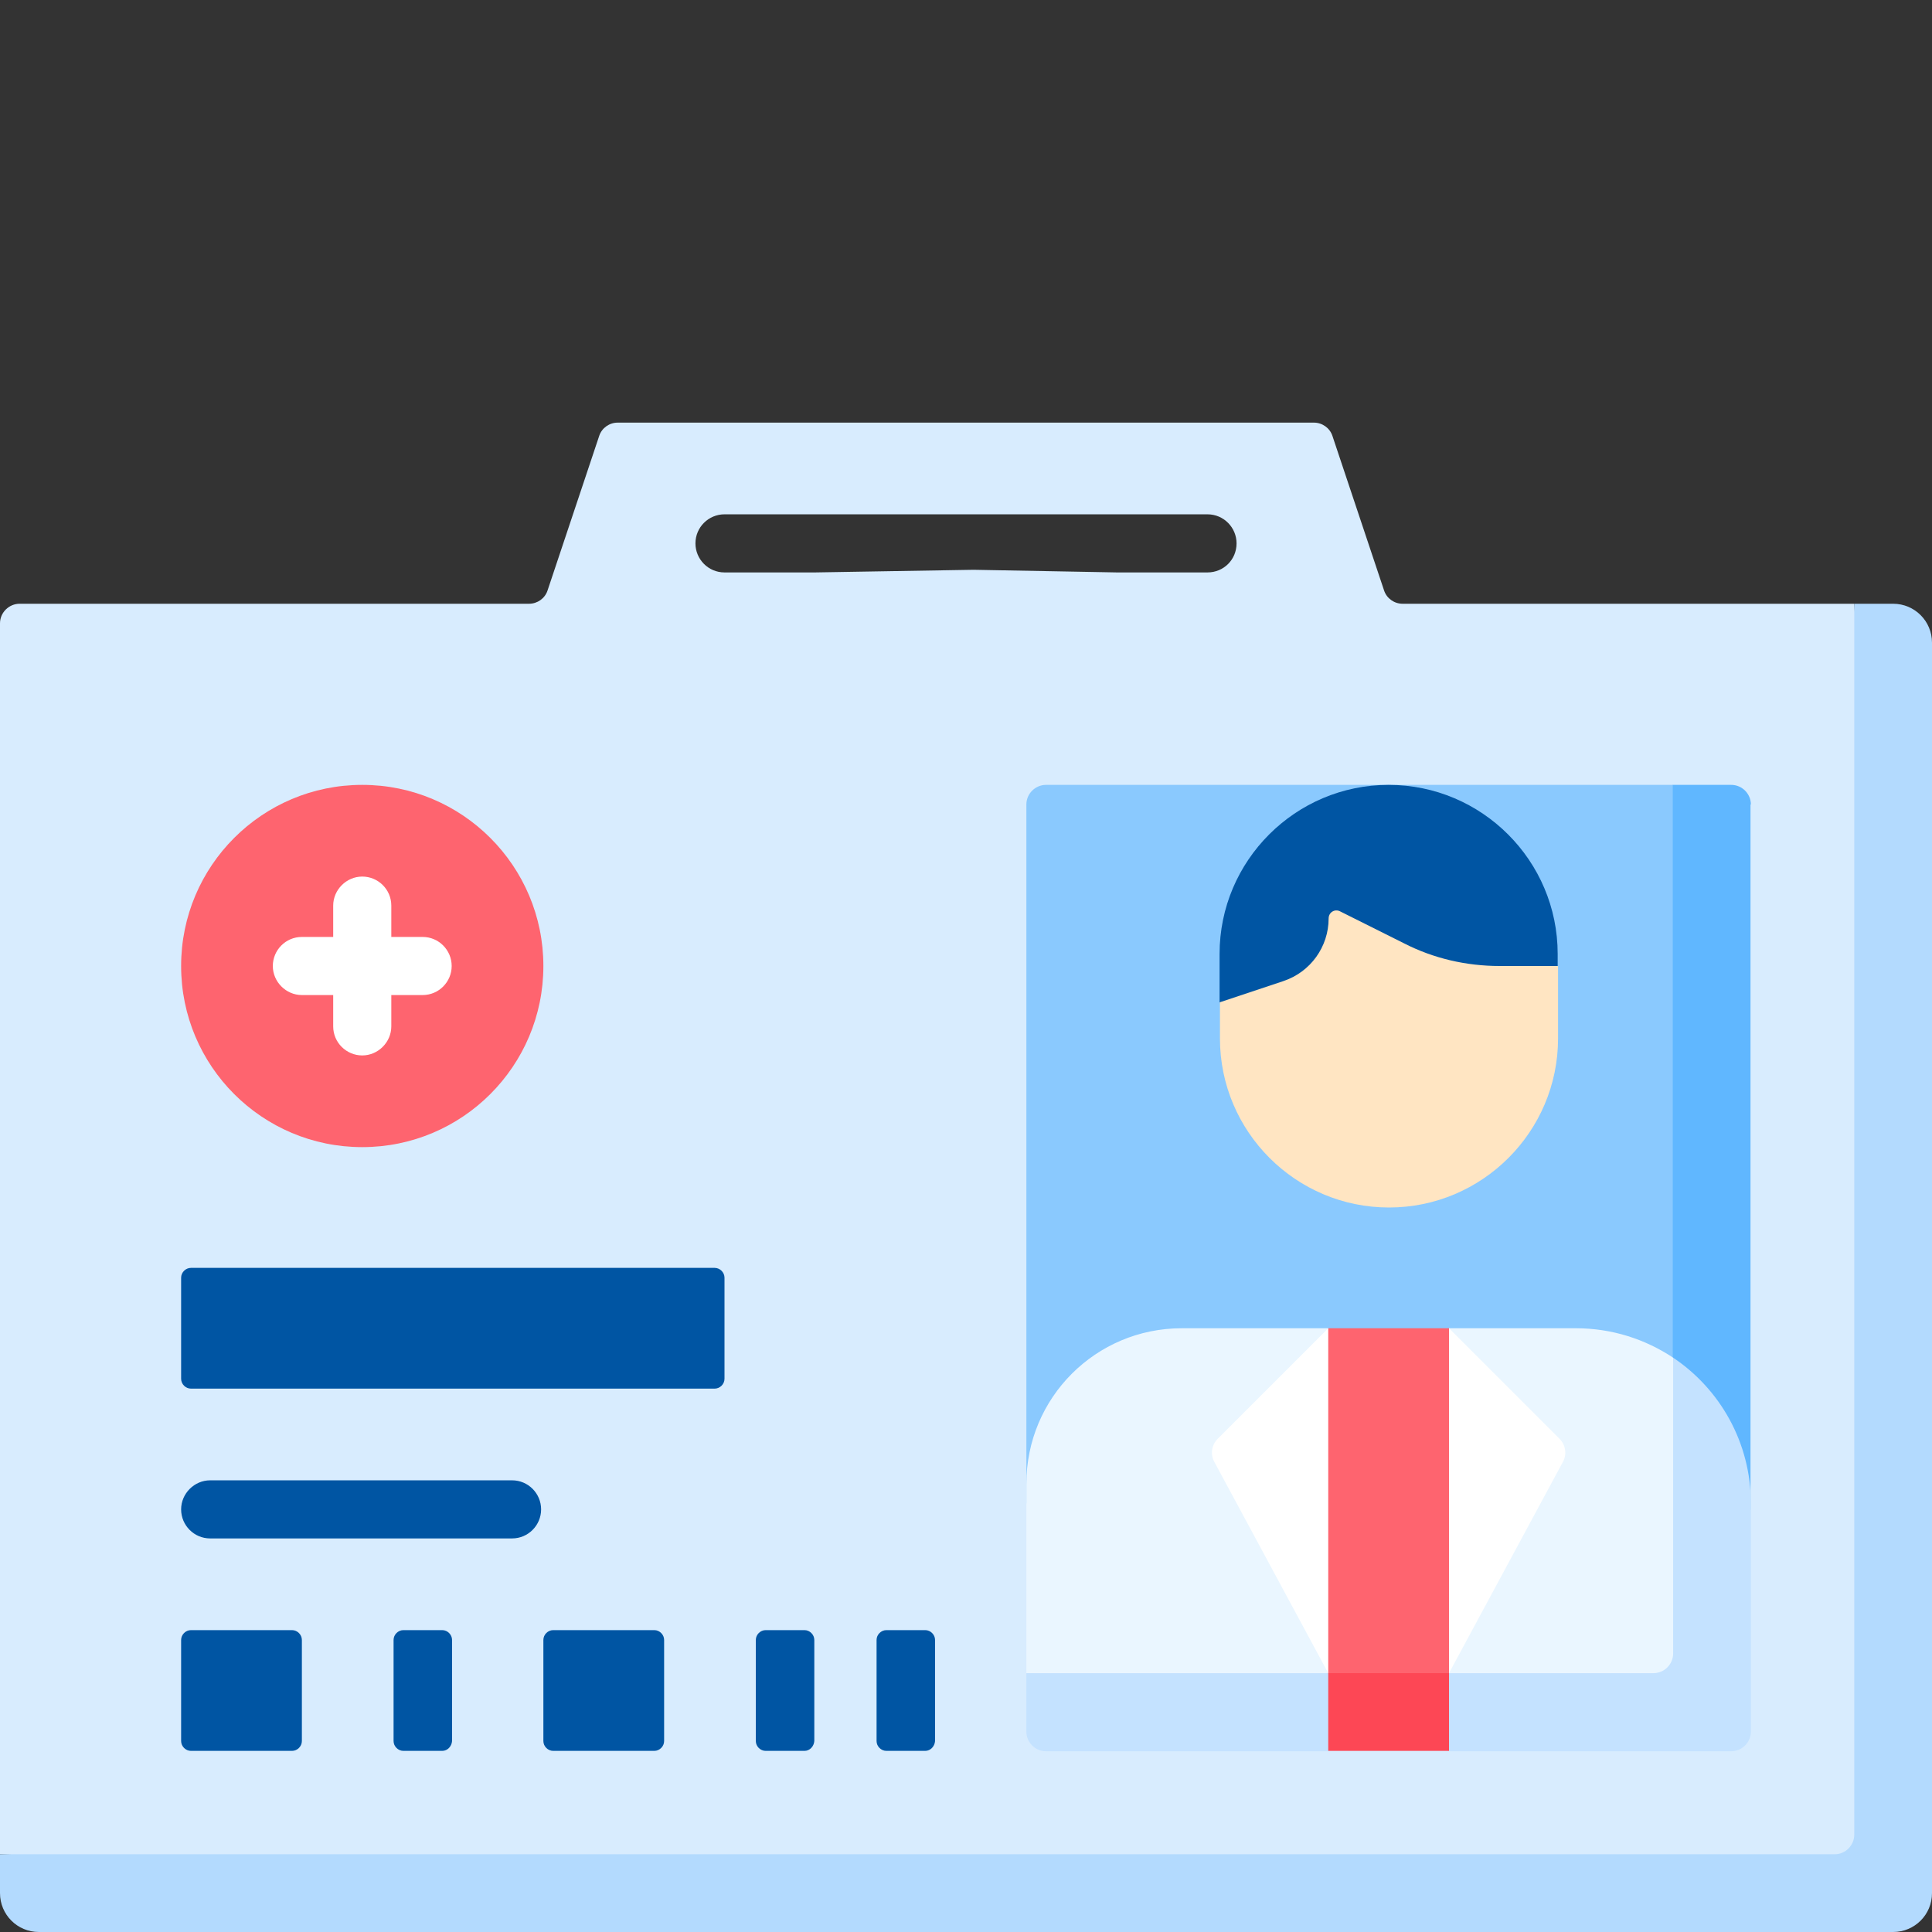<?xml version="1.0" encoding="utf-8"?>
<!-- Generator: Adobe Illustrator 26.0.1, SVG Export Plug-In . SVG Version: 6.00 Build 0)  -->
<svg version="1.1" id="Capa_1" xmlns="http://www.w3.org/2000/svg" xmlns:xlink="http://www.w3.org/1999/xlink" x="0px" y="0px"
	 viewBox="0 0 512 512" style="enable-background:new 0 0 512 512;" xml:space="preserve">
<rect x="0" y="0" width="512" height="512" fill="#333333" stroke="none"/>
<style type="text/css">
	.st0{fill:#D8ECFE;}
	.st1{fill:#B3DAFE;}
	.st2{fill:#8AC9FE;}
	.st3{fill:#60B7FF;}
	.st4{fill:#EAF6FF;}
	.st5{fill:#C4E2FF;}
	.st6{fill:#FFFFFF;}
	.st7{fill:#0055A3;}
	.st8{fill:#FFE5C2;}
	.st9{fill:#FE646F;}
	.st10{fill:#FD4755;}
</style>
<g>
	<path class="st0" d="M508.5,452.5L491.4,160H371.7c-2.2,0-4.2-1.4-4.9-3.5l-13.7-41c-0.7-2.1-2.7-3.5-4.9-3.5H163.7
		c-2.2,0-4.2,1.4-4.9,3.5l-13.7,41c-0.7,2.1-2.7,3.5-4.9,3.5H5.2c-2.8,0-5.2,2.3-5.2,5.2v326.2l452.5,18.2
		C484.4,510.9,510.4,484.4,508.5,452.5z M320,151.7h-24l-38-0.7l-42,0.7h-24c-4.3,0-7.7-3.5-7.7-7.7c0-4.3,3.5-7.7,7.7-7.7h128
		c4.3,0,7.7,3.5,7.7,7.7C327.7,148.3,324.3,151.7,320,151.7z"/>
	<path class="st1" d="M501.7,160h-10.3v326.2c0,2.8-2.3,5.2-5.2,5.2H0v10.3c0,5.7,4.6,10.3,10.3,10.3h491.4
		c5.7,0,10.3-4.6,10.3-10.3V170.3C512,164.6,507.4,160,501.7,160z"/>
	<path class="st2" d="M457.9,433.8L443.4,208H277.2c-2.8,0-5.2,2.3-5.2,5.2v185.2l168.1,55.3C443,453.7,457.9,436.7,457.9,433.8
		L457.9,433.8z"/>
	<path class="st3" d="M464,213.2c0-2.8-2.3-5.2-5.2-5.2h-15.5v197.6l20.6-5.5V213.2z"/>
	<path class="st4" d="M456.1,459.7l-12.7-99.9c-7.4-4.9-16.2-7.8-25.8-7.8H384l-17.2,29.5L352,352h-38.8
		c-22.8,0-41.2,18.4-41.2,41.2v50.2L456.1,459.7z"/>
	<path class="st5" d="M443.4,359.8v78.4c0,2.8-2.3,5.2-5.2,5.2H272v15.5c0,2.8,2.3,5.2,5.2,5.2H352l16-10.3l16,10.3h74.8
		c2.8,0,5.2-2.3,5.2-5.2v-60.5C464,382.3,455.8,368.1,443.4,359.8z"/>
	<path class="st6" d="M352,352l-29.3,29.3c-1.6,1.6-2,4.1-0.9,6.1l30.2,56l12.9-35.4L352,352z"/>
	<path class="st6" d="M384,352l29.3,29.3c1.6,1.6,2,4.1,0.9,6.1l-30.2,56l-12.2-37.5L384,352z"/>
	<path class="st7" d="M412.8,256v-3.2c0-24.7-20.1-44.8-44.8-44.8c-24.7,0-44.8,20.1-44.8,44.8v12.8l51.9,22.1L412.8,256z"/>
	<path class="st8" d="M397.4,256c-8.8,0-17.5-2-25.3-6l-17-8.5c-1.4-0.7-3,0.3-3,1.9c0,7.5-4.8,14.2-12,16.6l-16.8,5.6v9.6
		c0,24.7,20.1,44.8,44.8,44.8c24.7,0,44.8-20.1,44.8-44.8V256L397.4,256z"/>
	<circle class="st9" cx="96" cy="256" r="48"/>
	<g>
		<path class="st7" d="M189.4,368H50.6c-1.4,0-2.6-1.2-2.6-2.6v-26.8c0-1.4,1.2-2.6,2.6-2.6h138.8c1.4,0,2.6,1.2,2.6,2.6v26.8
			C192,366.8,190.8,368,189.4,368L189.4,368z"/>
		<path class="st7" d="M77.4,464H50.6c-1.4,0-2.6-1.2-2.6-2.6v-26.8c0-1.4,1.2-2.6,2.6-2.6h26.8c1.4,0,2.6,1.2,2.6,2.6v26.8
			C80,462.8,78.8,464,77.4,464z"/>
		<path class="st7" d="M173.4,464h-26.8c-1.4,0-2.6-1.2-2.6-2.6v-26.8c0-1.4,1.2-2.6,2.6-2.6h26.8c1.4,0,2.6,1.2,2.6,2.6v26.8
			C176,462.8,174.8,464,173.4,464z"/>
	</g>
	<path class="st6" d="M112,248.3h-8.3V240c0-4.3-3.5-7.7-7.7-7.7s-7.7,3.5-7.7,7.7v8.3H80c-4.3,0-7.7,3.5-7.7,7.7s3.5,7.7,7.7,7.7
		h8.3v8.3c0,4.3,3.5,7.7,7.7,7.7s7.7-3.5,7.7-7.7v-8.3h8.3c4.3,0,7.7-3.5,7.7-7.7S116.3,248.3,112,248.3z"/>
	<path class="st7" d="M135.7,407.7h-80c-4.3,0-7.7-3.5-7.7-7.7s3.5-7.7,7.7-7.7h80c4.3,0,7.7,3.5,7.7,7.7S140,407.7,135.7,407.7z"/>
	<path class="st7" d="M117.2,464h-10.3c-1.4,0-2.6-1.2-2.6-2.6v-26.8c0-1.4,1.2-2.6,2.6-2.6h10.3c1.4,0,2.6,1.2,2.6,2.6v26.8
		C119.7,462.8,118.6,464,117.2,464z"/>
	<path class="st7" d="M213.2,464h-10.3c-1.4,0-2.6-1.2-2.6-2.6v-26.8c0-1.4,1.2-2.6,2.6-2.6h10.3c1.4,0,2.6,1.2,2.6,2.6v26.8
		C215.7,462.8,214.6,464,213.2,464z"/>
	<path class="st7" d="M245.2,464h-10.3c-1.4,0-2.6-1.2-2.6-2.6v-26.8c0-1.4,1.2-2.6,2.6-2.6h10.3c1.4,0,2.6,1.2,2.6,2.6v26.8
		C247.7,462.8,246.6,464,245.2,464z"/>
	<path class="st9" d="M352,443.4l16,16.3l16-16.3V352h-32V443.4z"/>
	<path class="st10" d="M352,443.4h32V464h-32V443.4z"/>
</g>
</svg>
